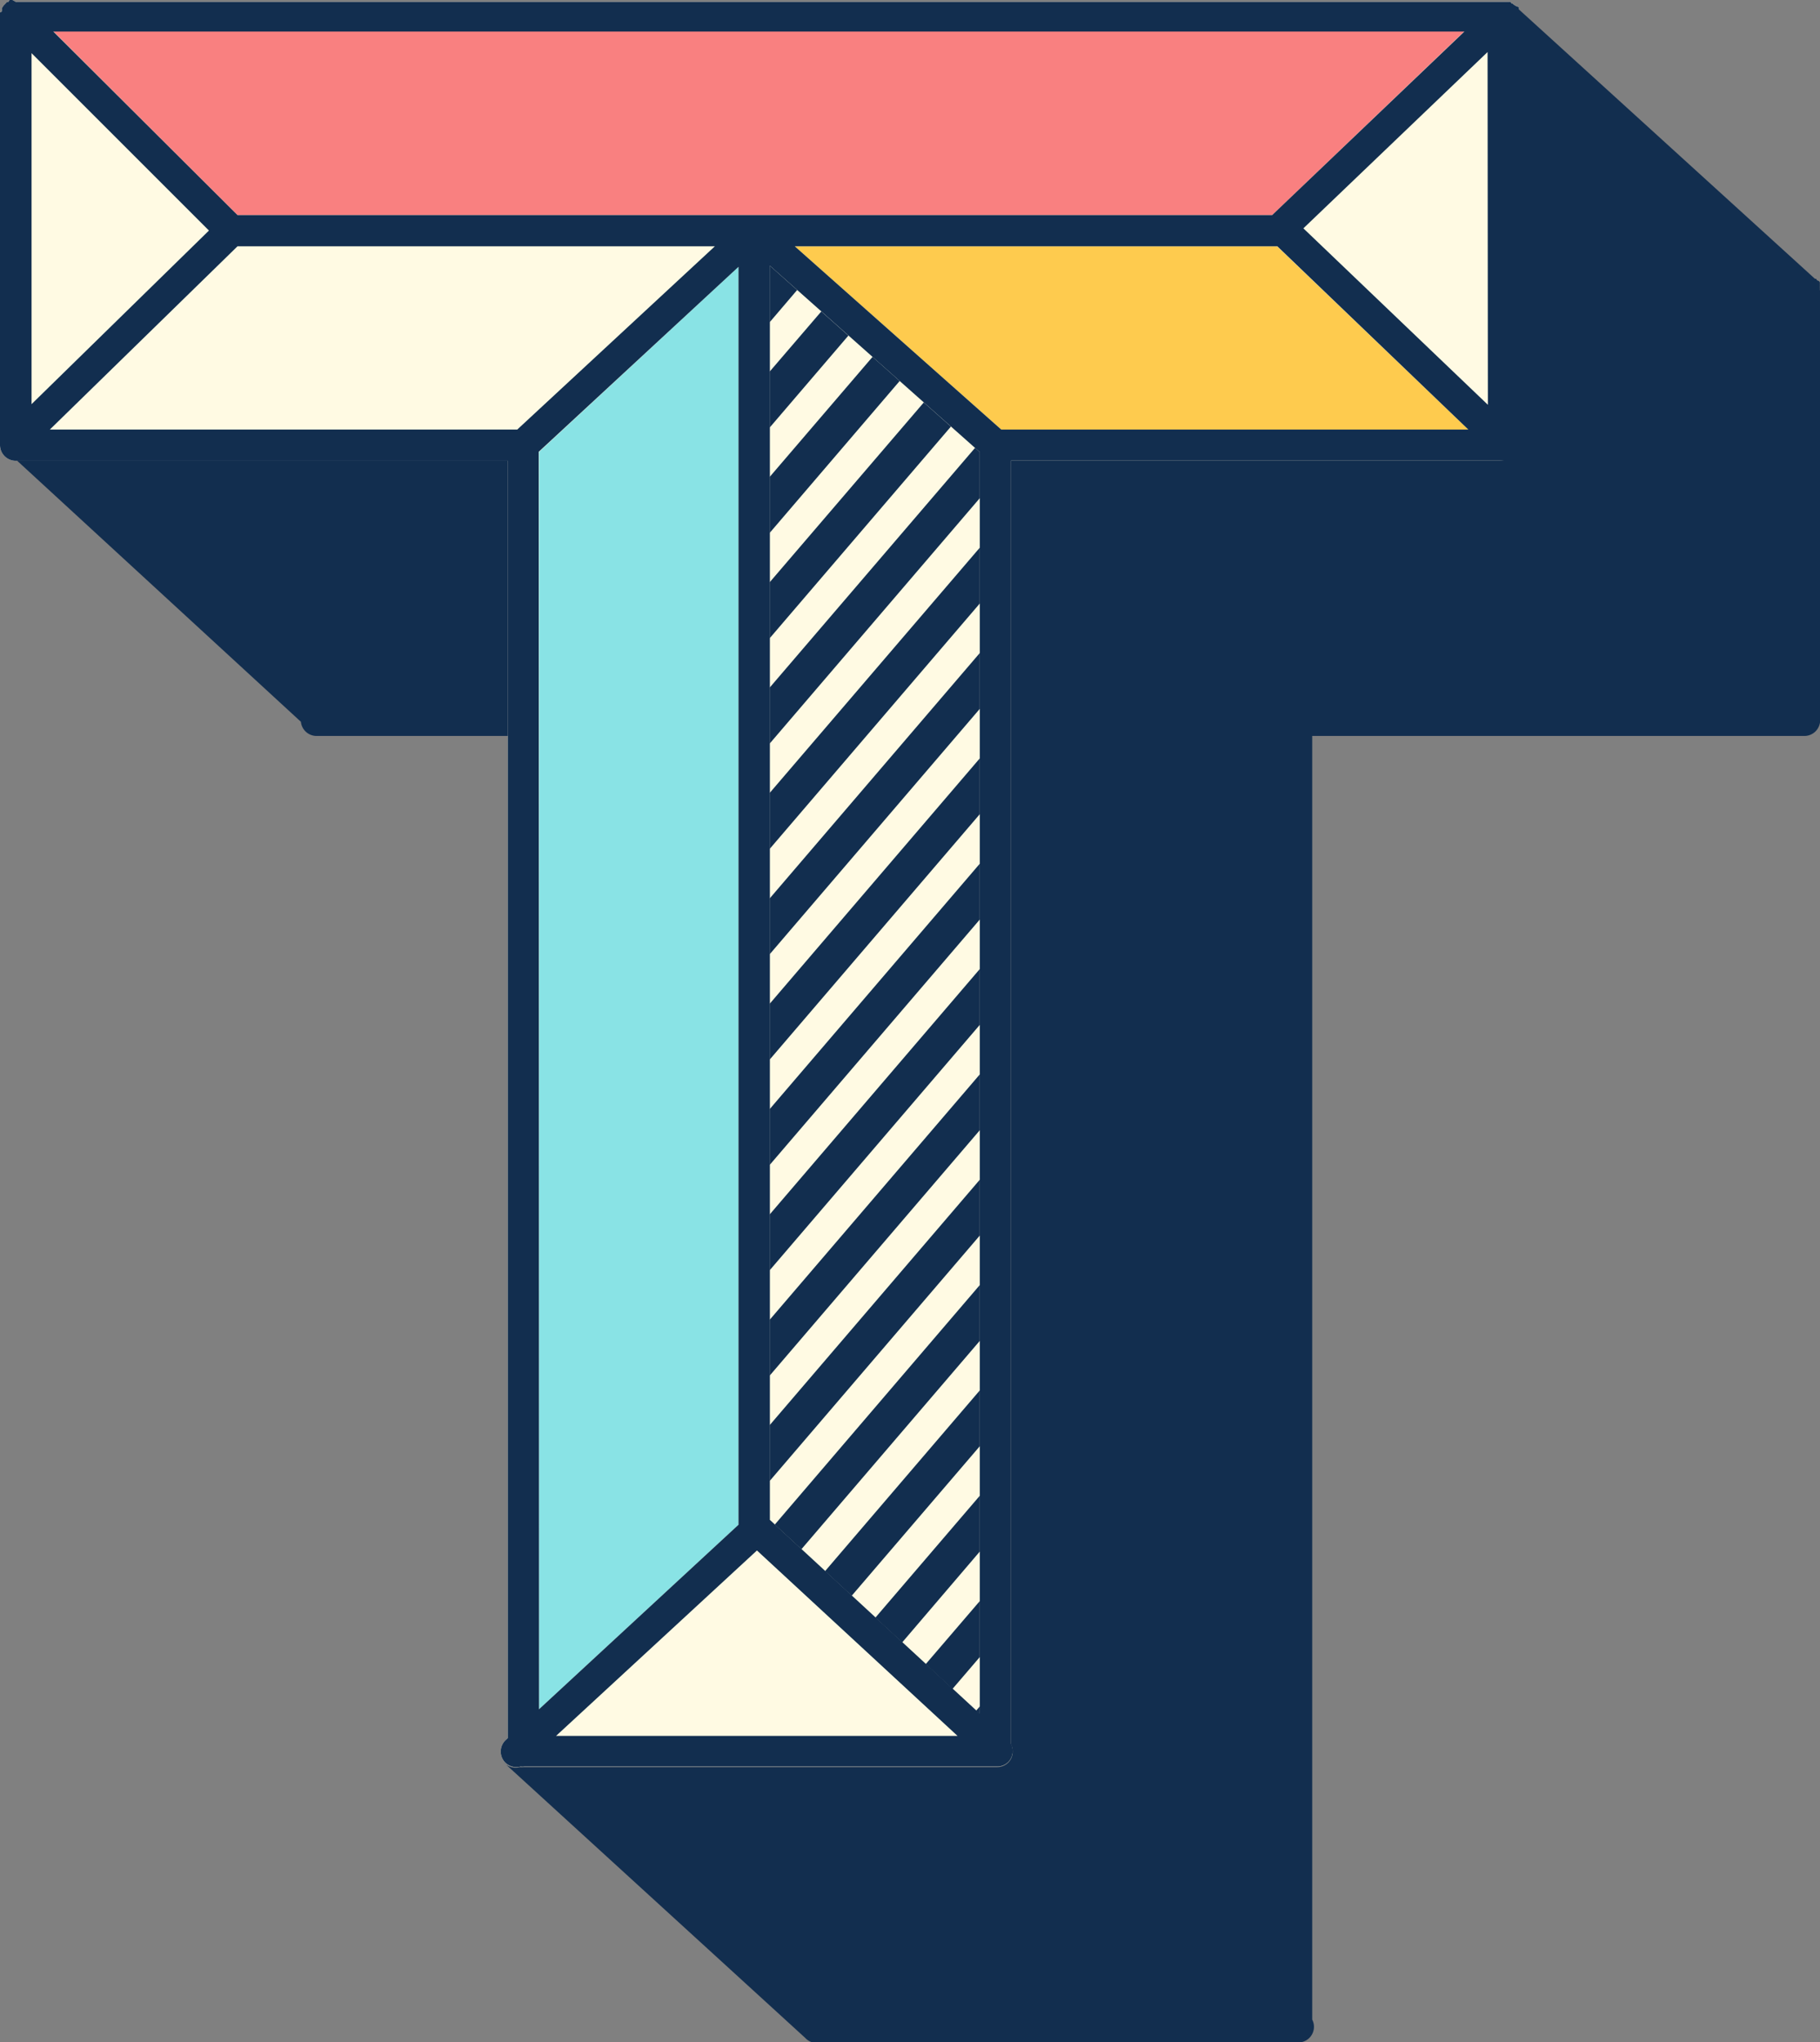 <svg xmlns="http://www.w3.org/2000/svg" viewBox="0 0 115.41 129.51"><rect x="0" y="0" width="115.41" height="129.51" fill="#808080" stroke="none"/><defs><style>.cls-1{fill:#fffae3;}.cls-2{fill:#f98080;}.cls-3{fill:none;}.cls-4{fill:#122e4f;}.cls-5{fill:#fecb4e;}.cls-6{fill:#89e3e5;}</style></defs><title>tdesignAsset 4</title><g id="Layer_2" data-name="Layer 2"><g id="Layer_1-2" data-name="Layer 1"><path class="cls-1" d="M95.32,29.21a1,1,0,0,0,1-1V1s0-.05,0-.07a.49.49,0,0,0,0-.12.31.31,0,0,1,0-.08l0-.1,0-.09s0-.05,0-.08L96.08.36,96,.3h0l-.1-.08-.05,0L95.79.12l-.08,0-.07,0-.12,0H1L.79,0,.71,0l-.1,0L.52.13a.2.2,0,0,0-.08,0L.29.29h0v0A.69.69,0,0,0,.17.44L.12.52l0,.09a.42.42,0,0,0,0,.1A.19.19,0,0,1,0,.79,1.37,1.37,0,0,0,0,1H0V28.22a1,1,0,0,0,1,1H32.2v81l-.13.12a1,1,0,0,0-.06,1.4,1,1,0,0,0,1,.28.85.85,0,0,0,.23,0H63.24a1,1,0,0,0,.72-.31,1,1,0,0,0,.15-1.13V29.21Z"/><polygon id="red" class="cls-2" points="15.06 13.64 3.38 1.98 92.86 1.98 80.67 13.64 15.06 13.64"/><polygon class="cls-1" points="1.98 3.37 13.25 14.62 1.98 25.64 1.98 3.37"/><polygon class="cls-1" points="94.33 25.67 82.65 14.48 94.33 3.3 94.33 25.67"/><polygon class="cls-1" points="47.99 98.32 60.71 110.08 35.26 110.08 47.99 98.32"/><polygon class="cls-3" points="48.81 56.97 62.13 41.41 62.13 38.27 48.81 53.83 48.81 56.97"/><polygon class="cls-3" points="48.81 43.6 61.83 28.4 60.3 27.05 48.81 40.47 48.81 43.6"/><polygon class="cls-3" points="48.81 50.28 62.13 34.73 62.13 31.59 48.81 47.15 48.81 50.28"/><polygon class="cls-3" points="48.81 36.92 58.58 25.52 57.05 24.16 48.81 33.79 48.81 36.92"/><polygon class="cls-3" points="48.81 30.24 55.33 22.63 53.8 21.28 48.81 27.11 48.81 30.24"/><polygon class="cls-3" points="52.32 99.63 62.13 88.17 62.13 85.03 50.82 98.24 52.32 99.63"/><polygon class="cls-3" points="48.81 83.69 62.13 68.13 62.13 64.99 48.81 80.55 48.81 83.69"/><polygon class="cls-3" points="48.81 90.37 62.13 74.81 62.13 71.67 48.81 87.23 48.81 90.37"/><polygon class="cls-3" points="48.81 63.65 62.13 48.09 62.13 44.95 48.81 60.51 48.81 63.65"/><polygon class="cls-3" points="48.81 70.33 62.13 54.77 62.13 51.63 48.81 67.19 48.81 70.33"/><polygon class="cls-3" points="48.81 77.01 62.13 61.45 62.13 58.31 48.81 73.87 48.81 77.01"/><polygon class="cls-3" points="48.81 23.56 52.08 19.75 50.55 18.39 48.81 20.43 48.81 23.56"/><polygon class="cls-3" points="61.9 108.48 62.13 108.21 62.13 105.08 60.4 107.1 61.9 108.48"/><polygon class="cls-3" points="48.81 16.85 48.81 16.88 48.83 16.86 48.81 16.85"/><polygon class="cls-3" points="58.7 105.53 62.13 101.53 62.13 98.39 57.21 104.15 58.7 105.53"/><polygon class="cls-3" points="55.51 102.58 62.13 94.85 62.13 91.71 54.01 101.19 55.51 102.58"/><polygon class="cls-3" points="48.81 96.39 49.13 96.68 62.13 81.49 62.13 78.35 48.81 93.91 48.81 96.39"/><polygon class="cls-4" points="48.81 16.88 48.81 20.43 50.55 18.39 48.83 16.86 48.81 16.88"/><polygon class="cls-4" points="48.81 27.11 53.8 21.28 52.08 19.75 48.81 23.56 48.81 27.11"/><polygon class="cls-4" points="48.81 33.79 57.05 24.16 55.33 22.63 48.81 30.24 48.81 33.79"/><polygon class="cls-4" points="48.81 40.47 60.3 27.05 58.58 25.52 48.81 36.92 48.81 40.47"/><polygon class="cls-4" points="48.81 47.15 62.13 31.59 62.13 28.67 61.83 28.4 48.81 43.6 48.81 47.15"/><polygon class="cls-4" points="48.81 53.83 62.13 38.27 62.13 34.73 48.81 50.28 48.81 53.83"/><polygon class="cls-4" points="48.81 60.51 62.13 44.95 62.13 41.41 48.81 56.97 48.81 60.51"/><polygon class="cls-4" points="48.81 67.19 62.13 51.63 62.13 48.09 48.81 63.65 48.81 67.19"/><polygon class="cls-4" points="48.81 73.87 62.13 58.31 62.13 54.77 48.81 70.33 48.81 73.87"/><polygon class="cls-4" points="48.81 80.55 62.13 64.99 62.13 61.45 48.81 77.01 48.81 80.55"/><polygon class="cls-4" points="48.81 87.23 62.13 71.67 62.13 68.13 48.81 83.69 48.81 87.23"/><polygon class="cls-4" points="48.81 93.91 62.13 78.35 62.13 74.81 48.81 90.37 48.81 93.91"/><polygon class="cls-4" points="50.82 98.24 62.13 85.03 62.13 81.49 49.13 96.68 50.82 98.24"/><polygon class="cls-4" points="54.01 101.19 62.13 91.71 62.13 88.17 52.32 99.63 54.01 101.19"/><polygon class="cls-4" points="57.21 104.15 62.13 98.39 62.13 94.85 55.51 102.58 57.21 104.15"/><polygon class="cls-4" points="60.4 107.1 62.13 105.08 62.13 101.53 58.7 105.53 60.4 107.1"/><polygon class="cls-4" points="62.13 108.7 62.13 108.21 61.9 108.48 62.13 108.7"/><polygon id="orange" class="cls-5" points="63.49 27.24 50.4 15.62 80.98 15.62 93.11 27.24 63.49 27.24"/><polygon class="cls-1" points="3.16 27.24 15.05 15.62 45.33 15.62 32.8 27.24 3.16 27.24"/><polygon id="blue" class="cls-6" points="34.18 28.66 46.83 16.92 46.83 96.69 34.18 108.39 34.18 28.66"/><path class="cls-4" d="M95.32,29.21a1,1,0,0,0,1-1V1s0-.05,0-.07a.49.49,0,0,0,0-.12.31.31,0,0,1,0-.08l0-.1,0-.09s0-.05,0-.08L96.08.36,96,.3h0l-.1-.08-.05,0L95.79.12l-.08,0-.07,0-.12,0H1L.79,0,.71,0l-.1,0L.52.13a.2.2,0,0,0-.08,0L.29.29h0v0A.69.69,0,0,0,.17.44L.12.52l0,.09a.42.42,0,0,0,0,.1A.19.19,0,0,1,0,.79,1.37,1.37,0,0,0,0,1H0V28.22a1,1,0,0,0,1,1H32.2v81l-.13.12a1,1,0,0,0-.06,1.4,1,1,0,0,0,1,.28.85.85,0,0,0,.23,0H63.24a1,1,0,0,0,.72-.31,1,1,0,0,0,.15-1.13V29.21ZM15.06,13.64,3.38,2H92.86L80.67,13.64ZM2,3.37,13.25,14.62,2,25.63Zm92.35,22.3L82.65,14.48,94.33,3.3ZM48,98.32l12.72,11.76H35.26Zm.82-1.94V16.85L62.13,28.67v80ZM63.49,27.24,50.4,15.62H81L93.11,27.24Zm-60.33,0,11.9-11.62H45.33L32.8,27.24Zm31,1.41L46.83,16.92V96.69l-12.65,11.7Z"/><g id="shadow"><path class="cls-4" d="M32.2,29.21H1.08l18,16.56a1,1,0,0,0,1,.9H32.2Z"/><path class="cls-4" d="M115.4,18.37a.41.41,0,0,0,0-.11l0-.09a.36.36,0,0,0,0-.1l0-.09,0-.08-.07-.09s0,0-.05,0h0l-.1-.08,0-.05-.09,0L96,.31l0,0,.07.09s0,0,0,.08l0,.09,0,.1a.31.31,0,0,0,0,.08.49.49,0,0,1,0,.12s0,0,0,.07V28.22a1,1,0,0,1-1,1H64.11v81.4a1,1,0,0,1-.15,1.13,1,1,0,0,1-.72.31H33.19a.85.85,0,0,1-.23,0,1,1,0,0,1-1-.28l19.1,17.45a1,1,0,0,0,1,.29.85.85,0,0,0,.23,0H82.34a1,1,0,0,0,.72-.32,1,1,0,0,0,.15-1.13V46.67h31.21a1,1,0,0,0,1-1V18.44S115.4,18.4,115.4,18.37Z"/></g></g></g></svg>